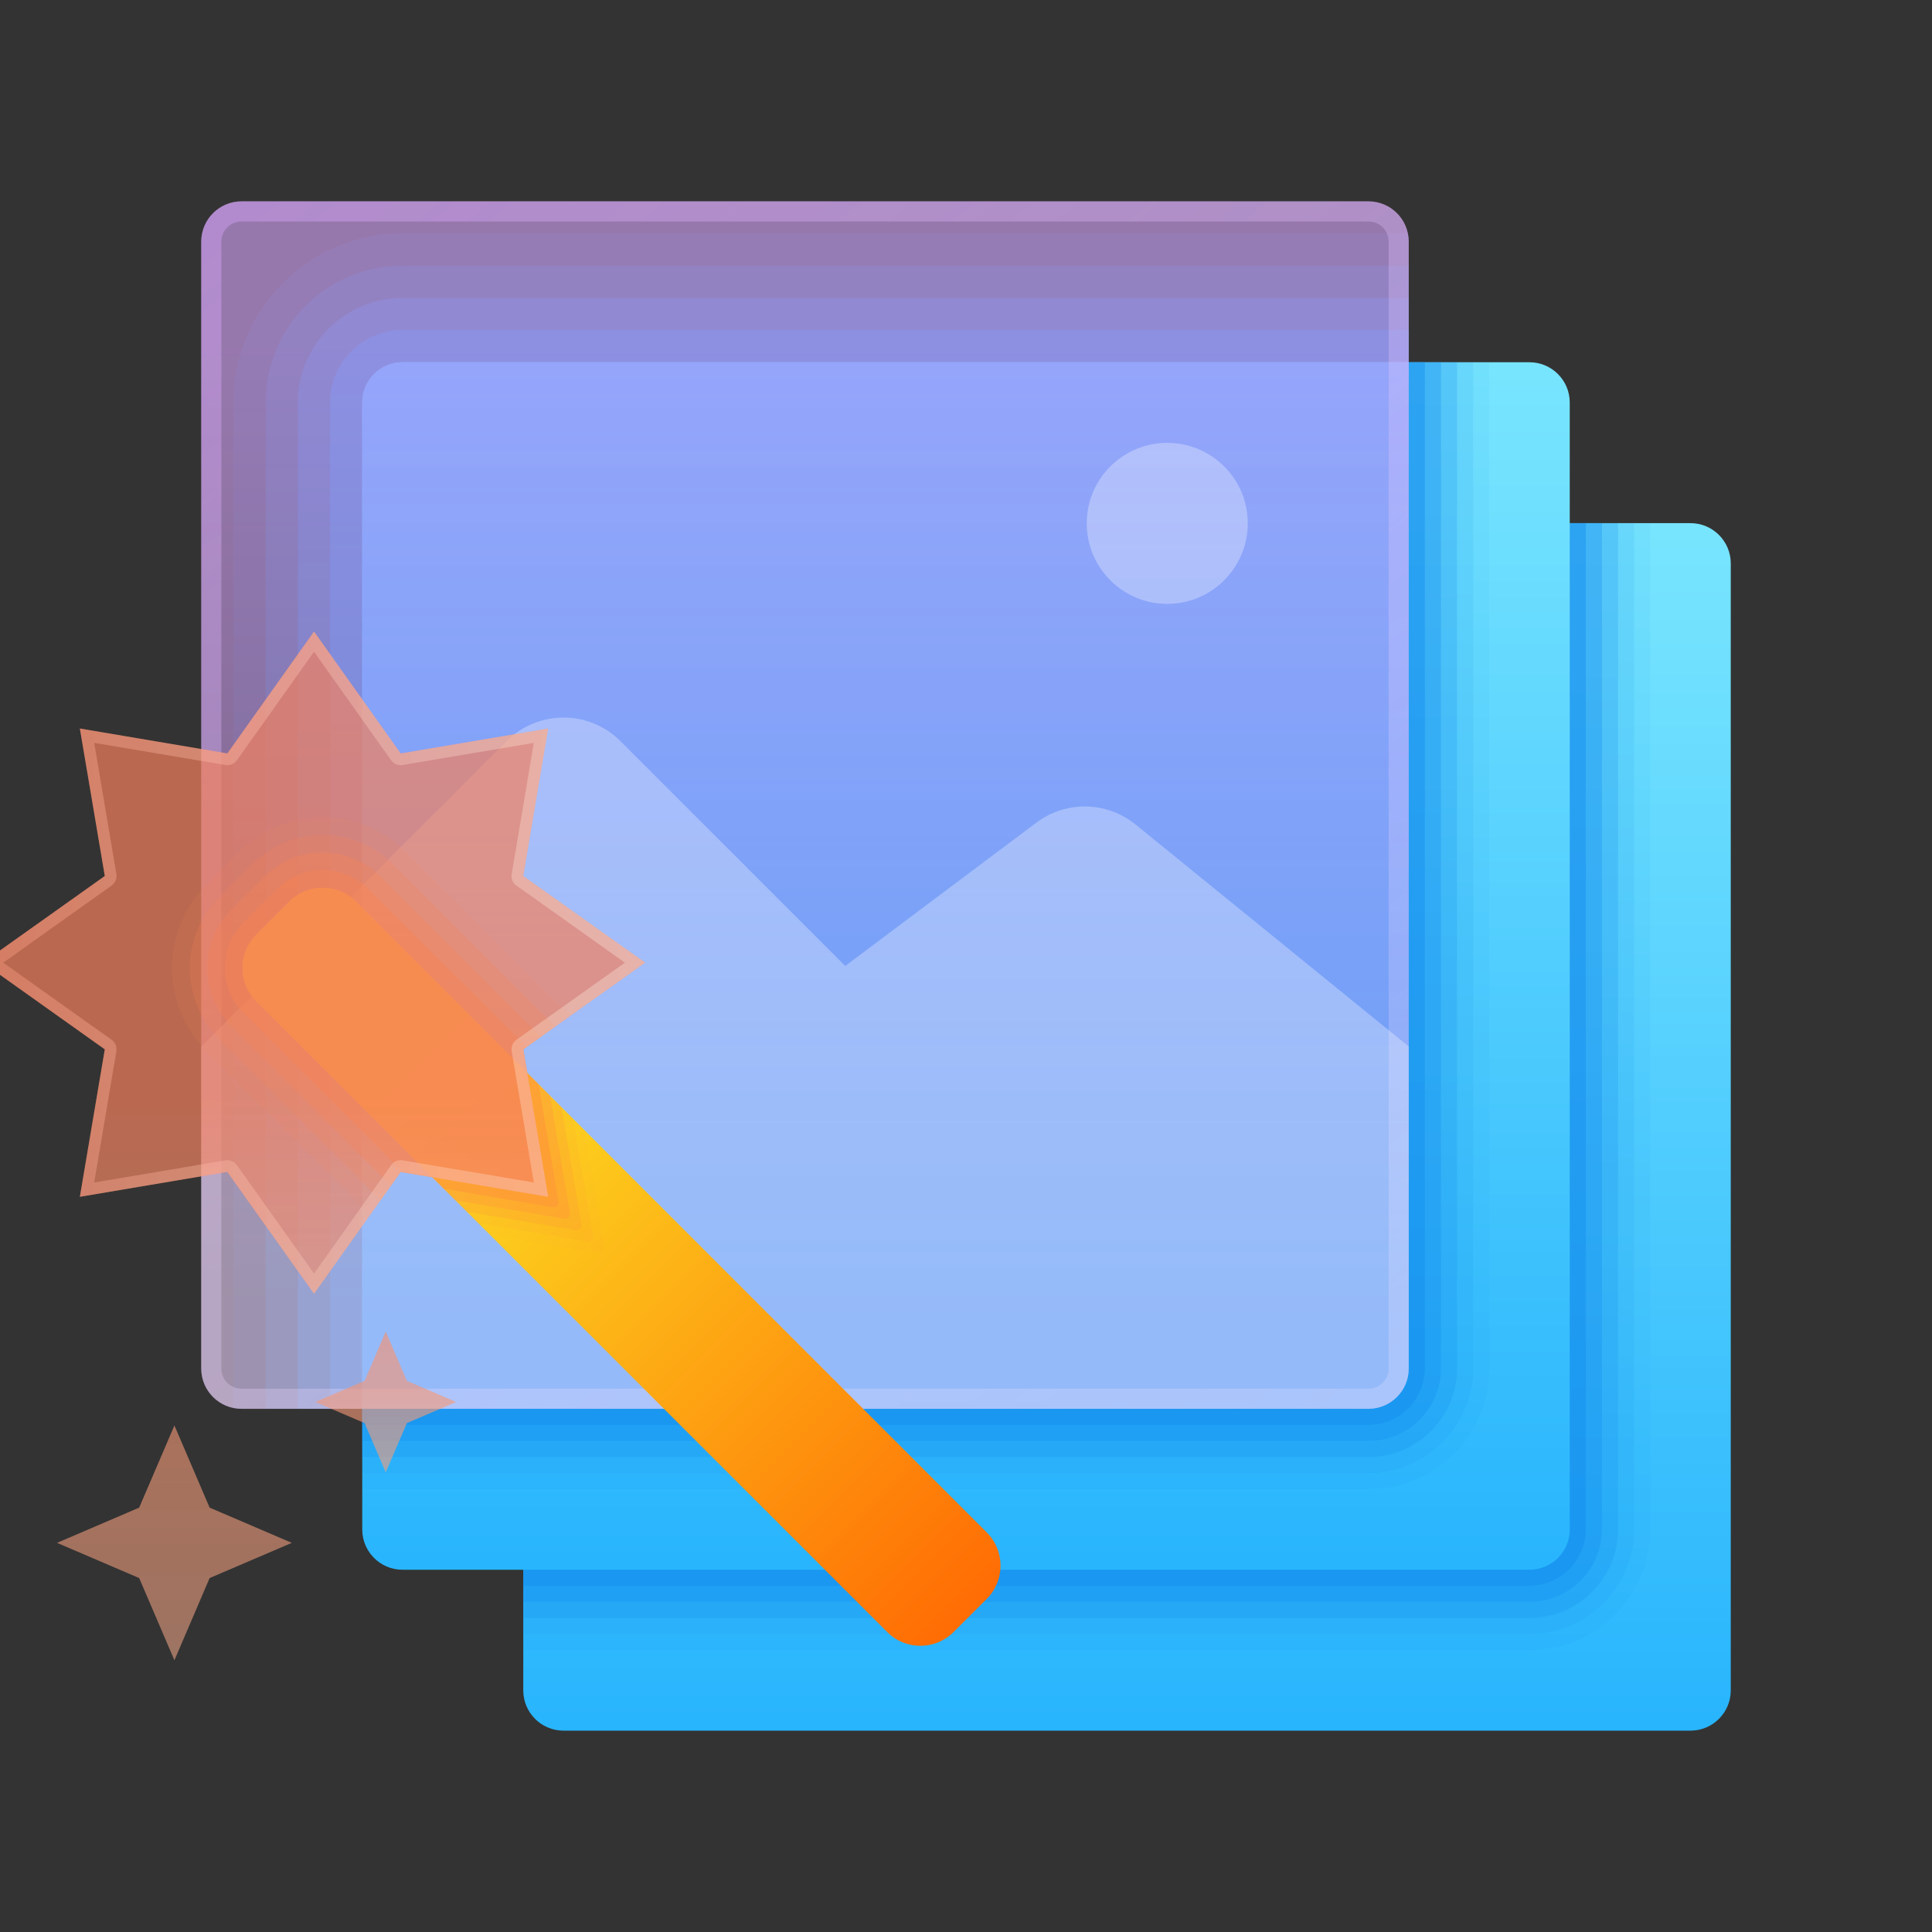 <svg width="50" height="50" viewBox="0 0 50 50" fill="none" xmlns="http://www.w3.org/2000/svg">
<rect x="0" y="0" width="50" height="50" fill="#333333" stroke="none"/>
<g clip-path="url(#clip0_2400_42687)">
<path d="M43.75 44.789H14.583C14.008 44.789 13.542 44.322 13.542 43.747V14.581C13.542 14.006 14.008 13.539 14.583 13.539H43.75C44.325 13.539 44.792 14.006 44.792 14.581V43.747C44.792 44.322 44.325 44.789 43.75 44.789Z" fill="url(#paint0_linear_2400_42687)"/>
<path opacity="0.05" d="M42.708 13.539V39.581C42.708 41.31 41.312 42.706 39.583 42.706H13.542V14.581C13.542 14.008 14.01 13.539 14.583 13.539H42.708Z" fill="#118BEF"/>
<path opacity="0.1" d="M42.292 13.539V39.581C42.292 41.07 41.073 42.289 39.583 42.289H13.542V14.581C13.542 14.008 14.01 13.539 14.583 13.539H42.292Z" fill="#118BEF"/>
<path opacity="0.2" d="M41.875 13.539V39.581C41.875 40.841 40.844 41.872 39.583 41.872H13.542V14.581C13.542 14.008 14.01 13.539 14.583 13.539H41.875Z" fill="#118BEF"/>
<path opacity="0.3" d="M41.458 13.539V39.581C41.458 40.612 40.614 41.456 39.583 41.456H13.542V14.581C13.542 14.008 14.01 13.539 14.583 13.539H41.458Z" fill="#118BEF"/>
<path opacity="0.4" d="M41.042 13.539V39.581C41.042 40.383 40.385 41.039 39.583 41.039H13.542V14.581C13.542 14.008 14.01 13.539 14.583 13.539H41.042Z" fill="#118BEF"/>
<path opacity="0.1" d="M36.458 6.247V35.414C36.458 35.987 35.989 36.456 35.417 36.456H6.25C6.177 36.456 6.104 36.445 6.042 36.435V10.414C6.042 7.997 8 6.039 10.417 6.039H36.438C36.448 6.102 36.458 6.174 36.458 6.247Z" fill="#118BEF"/>
<path opacity="0.2" d="M36.458 6.875V35.417C36.458 35.99 35.99 36.458 35.417 36.458H6.875V10.417C6.875 8.458 8.458 6.875 10.417 6.875H36.458Z" fill="#118BEF"/>
<path opacity="0.3" d="M36.458 7.711V35.419C36.458 35.992 35.99 36.461 35.417 36.461H7.708V10.419C7.708 8.93 8.927 7.711 10.417 7.711H36.458Z" fill="#118BEF"/>
<path opacity="0.4" d="M36.458 8.539V35.414C36.458 35.987 35.989 36.456 35.417 36.456H8.542V10.414C8.542 9.383 9.385 8.539 10.417 8.539H36.458Z" fill="#118BEF"/>
<path d="M39.583 40.625H10.417C9.842 40.625 9.375 40.158 9.375 39.583V10.417C9.375 9.842 9.842 9.375 10.417 9.375H39.583C40.158 9.375 40.625 9.842 40.625 10.417V39.583C40.625 40.158 40.158 40.625 39.583 40.625Z" fill="url(#paint1_linear_2400_42687)"/>
<path opacity="0.05" d="M38.542 9.375V35.417C38.542 37.146 37.146 38.542 35.417 38.542H9.375V10.417C9.375 9.844 9.844 9.375 10.417 9.375H38.542Z" fill="#118BEF"/>
<path opacity="0.1" d="M38.125 9.375V35.417C38.125 36.906 36.906 38.125 35.417 38.125H9.375V10.417C9.375 9.844 9.844 9.375 10.417 9.375H38.125Z" fill="#118BEF"/>
<path opacity="0.2" d="M37.708 9.375V35.417C37.708 36.677 36.677 37.708 35.417 37.708H9.375V10.417C9.375 9.844 9.844 9.375 10.417 9.375H37.708Z" fill="#118BEF"/>
<path opacity="0.3" d="M37.292 9.375V35.417C37.292 36.448 36.448 37.292 35.417 37.292H9.375V10.417C9.375 9.844 9.844 9.375 10.417 9.375H37.292Z" fill="#118BEF"/>
<path opacity="0.4" d="M36.875 9.375V35.417C36.875 36.219 36.219 36.875 35.417 36.875H9.375V10.417C9.375 9.844 9.844 9.375 10.417 9.375H36.875Z" fill="#118BEF"/>
<path d="M35.417 36.461H6.25C5.675 36.461 5.208 35.994 5.208 35.419V6.253C5.208 5.678 5.675 5.211 6.25 5.211H35.417C35.992 5.211 36.458 5.678 36.458 6.253V35.419C36.458 35.994 35.992 36.461 35.417 36.461Z" fill="url(#paint2_linear_2400_42687)"/>
<path d="M35.417 5.732C35.704 5.732 35.938 5.965 35.938 6.253V35.419C35.938 35.707 35.704 35.94 35.417 35.94H6.25C5.963 35.94 5.729 35.707 5.729 35.419V6.253C5.729 5.965 5.963 5.732 6.25 5.732H35.417ZM35.417 5.211H6.25C5.675 5.211 5.208 5.678 5.208 6.253V35.419C5.208 35.994 5.675 36.461 6.25 36.461H35.417C35.992 36.461 36.458 35.994 36.458 35.419V6.253C36.458 5.678 35.992 5.211 35.417 5.211Z" fill="url(#paint3_linear_2400_42687)"/>
<path opacity="0.3" d="M5.208 27.083L13.111 19.18C13.924 18.367 15.243 18.367 16.056 19.18L21.875 24.999L26.824 21.288C27.589 20.714 28.646 20.735 29.387 21.338L36.458 27.083V35.416C36.458 35.991 35.992 36.458 35.417 36.458H6.25C5.675 36.458 5.208 35.991 5.208 35.416V27.083Z" fill="white"/>
<path opacity="0.3" d="M30.208 15.628C31.359 15.628 32.292 14.695 32.292 13.544C32.292 12.394 31.359 11.461 30.208 11.461C29.058 11.461 28.125 12.394 28.125 13.544C28.125 14.695 29.058 15.628 30.208 15.628Z" fill="white"/>
<path opacity="0.4" d="M6.311 23.864L7.17 23.005C7.822 22.353 8.88 22.352 9.533 23.005L13.624 27.096L13.543 27.154L14.188 30.971L10.418 30.334L6.311 26.227C5.659 25.576 5.659 24.517 6.311 23.864Z" fill="#FF8A3B"/>
<path opacity="0.3" d="M5.988 23.545L6.847 22.686C7.677 21.855 9.023 21.854 9.854 22.686L14 26.832L13.542 27.158L14.187 30.974L10.37 30.33L10.119 30.684L5.987 26.553C5.159 25.723 5.159 24.375 5.988 23.545Z" fill="#FF8A3B"/>
<path opacity="0.2" d="M5.666 23.226L6.525 22.367C7.533 21.358 9.167 21.356 10.177 22.366L14.377 26.566L13.542 27.16L14.187 30.977L10.37 30.332L9.851 31.063L5.665 26.877C4.659 25.871 4.659 24.233 5.666 23.226Z" fill="#FF8A3B"/>
<path opacity="0.1" d="M5.344 22.898L6.202 22.04C7.389 20.852 9.311 20.851 10.499 22.039L14.754 26.294L13.542 27.156L14.187 30.972L10.37 30.328L9.583 31.435L5.342 27.195C4.16 26.01 4.16 24.083 5.344 22.898Z" fill="#FF8A3B"/>
<path d="M24.678 42.237L25.538 41.378C26.012 40.904 26.012 40.134 25.538 39.66L9.21 23.332C8.736 22.858 7.966 22.858 7.492 23.332L6.633 24.192C6.158 24.666 6.158 25.436 6.633 25.91L22.96 42.237C23.434 42.712 24.204 42.712 24.678 42.237Z" fill="url(#paint4_linear_2400_42687)"/>
<path opacity="0.4" d="M6.633 24.192L7.492 23.332C7.966 22.858 8.736 22.858 9.21 23.332L13.941 28.064L14.455 31.102C14.469 31.186 14.396 31.258 14.313 31.244L11.489 30.767L6.632 25.91C6.158 25.436 6.158 24.666 6.633 24.192Z" fill="#FF8C3E"/>
<path opacity="0.3" d="M6.633 24.192L7.492 23.332C7.966 22.858 8.736 22.858 9.21 23.332L14.238 28.36L14.751 31.399C14.765 31.483 14.693 31.555 14.61 31.541L11.785 31.064L6.632 25.911C6.158 25.436 6.158 24.666 6.633 24.192Z" fill="#FF8C3E"/>
<path opacity="0.2" d="M6.633 24.192L7.492 23.332C7.966 22.858 8.736 22.858 9.21 23.332L14.534 28.657L15.048 31.696C15.062 31.779 14.989 31.852 14.906 31.838L12.082 31.361L6.632 25.911C6.158 25.436 6.158 24.666 6.633 24.192Z" fill="#FF8C3E"/>
<path opacity="0.1" d="M6.633 24.192L7.492 23.332C7.966 22.858 8.736 22.858 9.21 23.332L14.831 28.953L15.345 31.993C15.358 32.076 15.286 32.148 15.203 32.134L12.379 31.657L6.633 25.911C6.158 25.436 6.158 24.666 6.633 24.192Z" fill="#FF8C3E"/>
<path opacity="0.05" d="M6.633 24.192L7.492 23.332C7.966 22.858 8.736 22.858 9.21 23.332L15.127 29.25L15.641 32.289C15.655 32.372 15.583 32.445 15.499 32.431L12.676 31.954L6.633 25.911C6.158 25.436 6.158 24.666 6.633 24.192Z" fill="#FF8C3E"/>
<path d="M3.602 39.017L1.476 39.929L3.602 40.84L4.514 42.967L5.425 40.84L7.552 39.929L5.425 39.017L4.514 36.891L3.602 39.017ZM9.983 34.46L10.53 35.736L11.806 36.283L10.53 36.83L9.983 38.106L9.436 36.83L8.16 36.283L9.436 35.736L9.983 34.46ZM2.067 30.973L2.712 27.157L-0.443 24.913L2.712 22.671L2.067 18.854L5.884 19.499L8.127 16.344L10.37 19.499L14.187 18.854L13.542 22.671L16.697 24.913L13.542 27.157L14.187 30.973L10.37 30.329L8.127 33.483L5.884 30.329L2.067 30.973Z" fill="url(#paint5_linear_2400_42687)"/>
<path d="M8.127 16.868L6.131 19.675C6.074 19.756 5.981 19.802 5.884 19.802C5.867 19.802 5.85 19.801 5.834 19.798L2.438 19.225L3.012 22.62C3.031 22.735 2.983 22.851 2.888 22.918L0.082 24.914L2.888 26.909C2.983 26.977 3.031 27.093 3.012 27.208L2.438 30.603L5.834 30.03C5.851 30.027 5.868 30.025 5.884 30.025C5.981 30.025 6.074 30.072 6.131 30.153L8.127 32.96L10.122 30.153C10.18 30.072 10.273 30.025 10.37 30.025C10.387 30.025 10.404 30.027 10.42 30.03L13.816 30.603L13.242 27.208C13.223 27.093 13.271 26.977 13.365 26.909L16.172 24.914L13.365 22.918C13.271 22.851 13.223 22.735 13.242 22.62L13.816 19.225L10.42 19.798C10.403 19.801 10.386 19.802 10.37 19.802C10.273 19.802 10.18 19.756 10.122 19.675L8.127 16.868ZM8.127 16.344L10.37 19.499L14.187 18.854L13.542 22.671L16.697 24.913L13.542 27.157L14.187 30.973L10.37 30.329L8.127 33.483L5.884 30.329L2.067 30.973L2.712 27.157L-0.443 24.913L2.712 22.671L2.067 18.854L5.884 19.499L8.127 16.344Z" fill="url(#paint6_linear_2400_42687)"/>
</g>
<defs>
<linearGradient id="paint0_linear_2400_42687" x1="29.167" y1="0.408" x2="29.167" y2="60.268" gradientUnits="userSpaceOnUse">
<stop stop-color="#97F8FF"/>
<stop offset="0.325" stop-color="#69DCFE"/>
<stop offset="1" stop-color="#009CFC"/>
</linearGradient>
<linearGradient id="paint1_linear_2400_42687" x1="25" y1="-3.756" x2="25" y2="56.104" gradientUnits="userSpaceOnUse">
<stop stop-color="#97F8FF"/>
<stop offset="0.325" stop-color="#69DCFE"/>
<stop offset="1" stop-color="#009CFC"/>
</linearGradient>
<linearGradient id="paint2_linear_2400_42687" x1="20.833" y1="8.985" x2="20.833" y2="33.592" gradientUnits="userSpaceOnUse">
<stop stop-color="#DAA6FF" stop-opacity="0.6"/>
<stop offset="1" stop-color="#DCA6FF" stop-opacity="0.4"/>
</linearGradient>
<linearGradient id="paint3_linear_2400_42687" x1="36.251" y1="39.771" x2="5.668" y2="2.21" gradientUnits="userSpaceOnUse">
<stop stop-color="#F5EBFF" stop-opacity="0.2"/>
<stop offset="1" stop-color="#DAA6FF" stop-opacity="0.4"/>
</linearGradient>
<linearGradient id="paint4_linear_2400_42687" x1="26.286" y1="42.984" x2="10.778" y2="27.477" gradientUnits="userSpaceOnUse">
<stop stop-color="#FF6201"/>
<stop offset="0.689" stop-color="#FDBD19"/>
<stop offset="1" stop-color="#FCE724"/>
</linearGradient>
<linearGradient id="paint5_linear_2400_42687" x1="8.127" y1="54.607" x2="8.127" y2="28.49" gradientUnits="userSpaceOnUse">
<stop stop-color="#FFCFAE" stop-opacity="0.4"/>
<stop offset="1" stop-color="#F4805D" stop-opacity="0.7"/>
</linearGradient>
<linearGradient id="paint6_linear_2400_42687" x1="16.697" y1="24.914" x2="-0.443" y2="24.914" gradientUnits="userSpaceOnUse">
<stop stop-color="#FFFFF0" stop-opacity="0.3"/>
<stop offset="1" stop-color="#FF9A83" stop-opacity="0.4"/>
</linearGradient>
<clipPath id="clip0_2400_42687">
<rect width="50" height="50" fill="white"/>
</clipPath>
</defs>
</svg>
